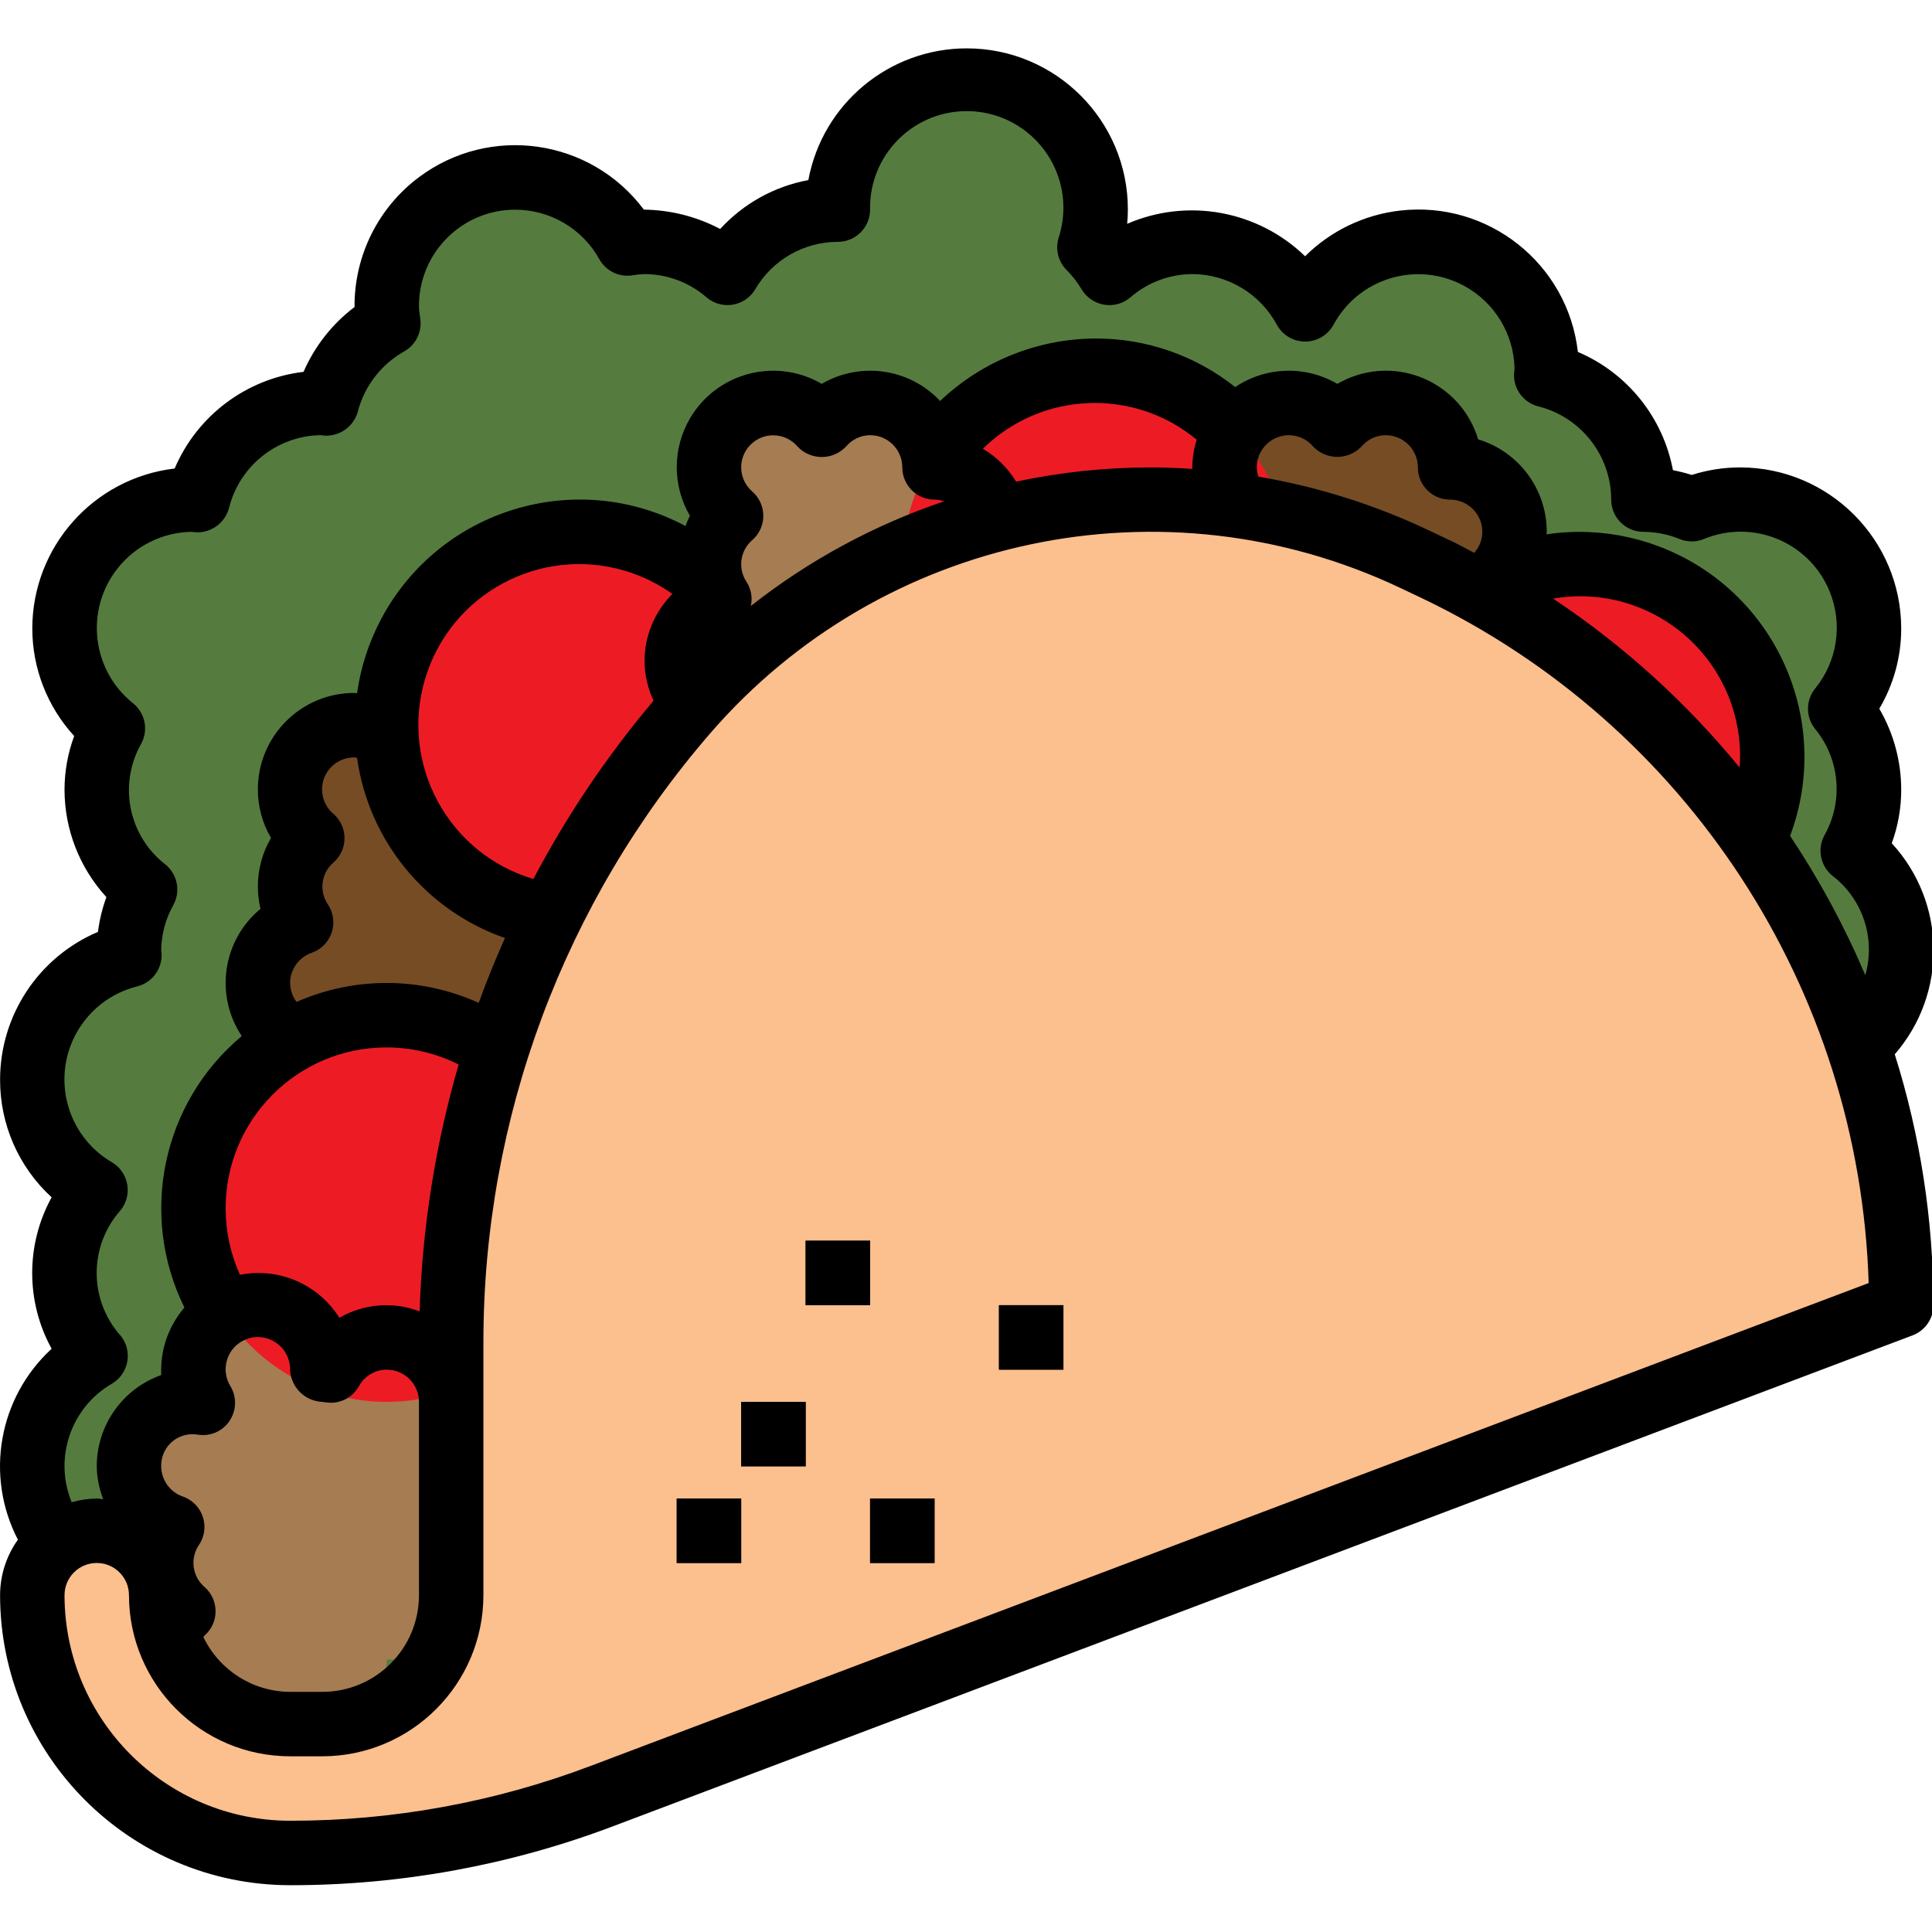 <svg height="425pt" viewBox="0 -10 425.65 425" width="425pt" xmlns="http://www.w3.org/2000/svg"><path d="m408.219 177.133c5.609-10.02 4.508-22.445-2.77-31.324 9.805-12.16 7.895-29.965-4.266-39.77-8.02-6.465-18.926-8.059-28.461-4.16-3.379-1.391-6.996-2.113-10.648-2.129-.023-12.957-8.832-24.25-21.398-27.422 0-.328.098-.641.098-.973.059-15.633-12.566-28.352-28.199-28.41-10.461-.035-20.094 5.703-25.043 14.922-7.293-13.691-24.301-18.875-37.988-11.582-1.848.984-3.578 2.172-5.16 3.539-1.223-2.059-2.699-3.953-4.395-5.645.887-2.688 1.355-5.492 1.398-8.32 0-15.684-12.711-28.395-28.395-28.395-15.684 0-28.398 12.711-28.398 28.395-9.996.02-19.242 5.316-24.312 13.938-5.934-5.457-14.066-7.848-22.008-6.461-7.574-13.676-24.797-18.625-38.473-11.055-9.039 5.008-14.633 14.543-14.594 24.875.043 1.254.168 2.5.375 3.734-6.762 3.777-11.676 10.16-13.602 17.664-.328 0-.637-.102-.973-.102-12.957.023-24.254 8.832-27.422 21.398-.328-.016-.641-.102-.977-.102-15.617-.066-28.336 12.539-28.406 28.16-.039 8.656 3.891 16.852 10.66 22.246-6.711 11.961-3.699 27.035 7.098 35.496-2.297 4.125-3.52 8.766-3.547 13.488 0 .332.082.645.098.973-15.129 3.773-24.332 19.102-20.559 34.23 1.84 7.355 6.559 13.668 13.098 17.508-9.117 10.484-9.117 26.078 0 36.562-13.473 7.941-17.953 25.305-10.008 38.777 5.105 8.656 14.418 13.961 24.469 13.934l-.445 23.957 38.602 12.871 316.801-150.414c15.621.066 28.34-12.539 28.406-28.16.039-8.656-3.887-16.855-10.656-22.246zm0 0" fill="#557c3e"/><path d="m94.508 309.176c5.91-5.109 6.559-14.043 1.449-19.957-5.109-5.91-14.043-6.562-19.957-1.449-1.262 1.09-2.316 2.391-3.125 3.848-.617-.105-1.242-.168-1.867-.191.047-7.84-6.27-14.234-14.113-14.281-7.84-.051-14.234 6.27-14.281 14.109-.016 2.641.703 5.23 2.078 7.484-.688-.125-1.383-.195-2.078-.211-7.824-.016-14.176 6.312-14.191 14.137-.008 6.043 3.816 11.43 9.527 13.406-4.027 5.926-2.965 13.926 2.461 18.598-5.898 5.117-6.535 14.051-1.418 19.949 5.117 5.902 14.047 6.539 19.949 1.422.504-.441.98-.914 1.418-1.422 5.105 5.914 14.031 6.57 19.945 1.469 3.129-2.703 4.918-6.637 4.902-10.766 7.812.031 14.168-6.273 14.203-14.082.016-4.133-1.773-8.066-4.902-10.766 5.879-5.039 6.566-13.891 1.527-19.77-.469-.547-.98-1.059-1.527-1.527zm0 0" fill="#a67c52"/><path d="m122.902 209.789c5.91 5.109 6.562 14.043 1.449 19.957-5.109 5.91-14.043 6.559-19.953 1.449-1.262-1.09-2.32-2.395-3.129-3.852-.617.109-1.238.172-1.867.191.047 7.844-6.27 14.238-14.109 14.285-7.844.047-14.238-6.27-14.285-14.113-.016-2.637.703-5.23 2.078-7.484-.684.125-1.379.199-2.078.215-7.82.016-14.176-6.312-14.188-14.137-.012-6.043 3.812-11.43 9.523-13.406-4.023-5.926-2.965-13.93 2.465-18.602-5.902-5.117-6.539-14.047-1.422-19.949 5.117-5.898 14.047-6.535 19.949-1.418.504.438.98.914 1.418 1.418 5.105-5.91 14.035-6.566 19.945-1.465 3.129 2.699 4.922 6.633 4.902 10.766 7.812-.031 14.168 6.273 14.203 14.082.02 4.133-1.773 8.066-4.902 10.766 5.879 5.039 6.566 13.887 1.527 19.77-.469.547-.98 1.059-1.527 1.527zm0 0" fill="#754c24"/><path d="m215.191 138.797c5.91 5.109 6.562 14.043 1.449 19.957-5.109 5.91-14.043 6.559-19.953 1.449-1.262-1.09-2.32-2.395-3.129-3.852-.617.109-1.238.172-1.867.195.047 7.84-6.27 14.234-14.109 14.281-7.844.047-14.238-6.27-14.285-14.109-.016-2.641.707-5.234 2.082-7.484-.688.125-1.383.195-2.082.211-7.82.016-14.176-6.312-14.188-14.137-.012-6.043 3.812-11.43 9.523-13.406-4.023-5.926-2.965-13.93 2.465-18.602-5.902-5.113-6.539-14.047-1.422-19.945 5.117-5.902 14.047-6.539 19.949-1.422.508.441.98.914 1.422 1.422 5.102-5.914 14.031-6.57 19.945-1.469 3.125 2.703 4.918 6.633 4.898 10.766 7.812-.031 14.172 6.273 14.203 14.082.02 4.133-1.773 8.066-4.902 10.766 5.883 5.039 6.566 13.891 1.527 19.77-.469.547-.98 1.059-1.527 1.527zm0 0" fill="#a67c52"/><path d="m328.777 138.797c5.91 5.109 6.562 14.043 1.453 19.957-5.113 5.91-14.047 6.559-19.957 1.449-1.262-1.09-2.32-2.395-3.125-3.852-.621.109-1.242.172-1.871.195.051 7.84-6.27 14.234-14.109 14.281-7.844.047-14.238-6.27-14.285-14.109-.016-2.641.707-5.234 2.082-7.484-.688.125-1.383.195-2.082.211-7.82.016-14.172-6.312-14.188-14.137-.012-6.043 3.812-11.43 9.523-13.406-4.023-5.926-2.965-13.93 2.465-18.602-5.902-5.113-6.535-14.047-1.422-19.945 5.117-5.902 14.047-6.539 19.949-1.422.508.441.98.914 1.422 1.422 5.102-5.914 14.031-6.57 19.945-1.469 3.129 2.703 4.918 6.633 4.902 10.766 7.809-.031 14.168 6.273 14.199 14.082.02 4.133-1.773 8.066-4.902 10.766 5.883 5.039 6.566 13.891 1.531 19.77-.473.547-.984 1.059-1.531 1.527zm0 0" fill="#754c24"/><g fill="#ed1c24"><path d="m127.801 255.934c0 23.523-19.07 42.594-42.594 42.594-23.523 0-42.598-19.07-42.598-42.594 0-23.527 19.074-42.598 42.598-42.598 23.523 0 42.594 19.07 42.594 42.598zm0 0"/><path d="m283.984 113.949c0 23.523-19.07 42.594-42.598 42.594-23.523 0-42.594-19.07-42.594-42.594 0-23.523 19.07-42.594 42.594-42.594 23.527 0 42.598 19.07 42.598 42.594zm0 0"/><path d="m390.469 156.543c0 23.527-19.07 42.598-42.594 42.598-23.527 0-42.598-19.07-42.598-42.598 0-23.523 19.07-42.594 42.598-42.594 23.523 0 42.594 19.07 42.594 42.594zm0 0"/><path d="m170.395 149.445c0 23.523-19.07 42.594-42.594 42.594-23.523 0-42.594-19.07-42.594-42.594 0-23.523 19.07-42.594 42.594-42.594 23.523 0 42.594 19.07 42.594 42.594zm0 0"/></g><path d="m7.113 341.121c0 31.367 25.43 56.793 56.793 56.793 23.473 0 46.746-4.25 68.699-12.543l286.262-108.141c0-69.363-39.969-132.52-102.652-162.211l-4.707-2.234c-18.121-8.582-37.922-13.035-57.973-13.035-39.262.012-76.59 17.059-102.305 46.727-33.418 38.539-51.816 87.832-51.824 138.84v55.805c0 15.684-12.715 28.398-28.398 28.398h-7.098c-15.684 0-28.398-12.715-28.398-28.398 0-7.84-6.355-14.199-14.195-14.199-7.844 0-14.203 6.359-14.203 14.199zm0 0" fill="#fcbf8e"/><path d="m149.102 319.82h14.195v14.199h-14.195zm0 0"/><path d="m163.297 298.523h14.199v14.199h-14.199zm0 0"/><path d="m191.695 319.82h14.199v14.199h-14.199zm0 0"/><path d="m177.496 263.027h14.199v14.199h-14.199zm0 0"/><path d="m220.09 277.227h14.195v14.199h-14.195zm0 0"/><path d="m63.91 405.016c24.328.016 48.457-4.391 71.211-13.008l286.258-108.133c2.762-1.047 4.59-3.691 4.586-6.645-.02-18.75-2.891-37.391-8.52-55.273 11.652-13.406 11.371-33.43-.66-46.5 1.383-3.785 2.09-7.785 2.082-11.812-.008-6.266-1.672-12.414-4.828-17.828 3.164-5.348 4.832-11.453 4.828-17.668-.023-19.594-15.902-35.473-35.496-35.496-3.617.004-7.207.562-10.652 1.66-1.359-.43-2.742-.777-4.145-1.051-2.188-11.637-10.047-21.414-20.941-26.051-2.215-19.418-19.75-33.359-39.168-31.141-7.91.902-15.285 4.449-20.934 10.062-10.418-10.094-25.891-12.914-39.199-7.148.098-1.051.156-2.129.156-3.125.016-19.602-15.863-35.508-35.465-35.527-17.117-.012-31.809 12.191-34.934 29.02-7.469 1.383-14.289 5.164-19.422 10.77-5.188-2.734-10.953-4.195-16.816-4.262-11.707-15.652-33.891-18.855-49.547-7.148-8.965 6.703-14.227 17.254-14.195 28.449v.156c-4.91 3.715-8.777 8.633-11.234 14.281-12.594 1.5-23.426 9.625-28.395 21.297-17.875 2.113-31.344 17.254-31.367 35.254.012 8.77 3.305 17.219 9.23 23.684-1.402 3.781-2.121 7.777-2.129 11.812.008 8.77 3.301 17.219 9.227 23.68-.91 2.477-1.531 5.047-1.859 7.66-13.066 5.543-21.555 18.359-21.566 32.551-.031 9.855 4.09 19.27 11.359 25.926-5.711 10.391-5.711 22.977 0 33.367-11.688 10.734-14.734 27.973-7.434 42.062-2.547 3.57-3.922 7.844-3.926 12.23.039 35.27 28.621 63.855 63.895 63.895zm66.191-26.27c-21.152 8-43.578 12.09-66.191 12.07-27.434-.031-49.664-22.262-49.695-49.695 0-3.922 3.18-7.098 7.098-7.098 3.922 0 7.102 3.18 7.102 7.098.023 19.594 15.902 35.473 35.496 35.496h7.098c19.594-.023 35.473-15.902 35.496-35.496v-55.805c.004-49.289 17.777-96.926 50.055-134.176 37.73-43.543 99.852-56.605 151.922-31.945l4.707 2.23c58.484 27.918 96.492 86.148 98.508 150.926zm-80.391-122.812c-.031-19.574 15.809-35.465 35.383-35.496 5.543-.008 11.008 1.281 15.957 3.77-5.141 17.691-8.027 35.961-8.598 54.379-5.805-2.215-12.305-1.691-17.684 1.418-4.629-7.391-13.34-11.156-21.898-9.469-2.078-4.59-3.156-9.566-3.16-14.602zm14.199-49.695c.023-3.004 1.938-5.672 4.777-6.652 3.699-1.297 5.648-5.348 4.348-9.047-.195-.566-.465-1.105-.797-1.602-2.008-2.961-1.465-6.957 1.262-9.27 2.941-2.594 3.223-7.082.629-10.023-.195-.223-.406-.43-.629-.629-2.996-2.484-3.406-6.93-.922-9.926 1.363-1.641 3.395-2.578 5.531-2.547.188.035.375.074.559.129 2.578 18.277 15.152 33.582 32.578 39.664-2.086 4.699-4.027 9.453-5.777 14.289-12.742-5.773-27.336-5.852-40.133-.211-.91-1.203-1.41-2.668-1.426-4.176zm100.594-88.328c-2.008-2.961-1.461-6.957 1.262-9.27 2.941-2.594 3.223-7.082.629-10.023-.195-.223-.406-.43-.629-.629-2.957-2.527-3.309-6.977-.777-9.938 2.527-2.961 6.977-3.309 9.938-.781.281.238.543.5.781.781 2.777 2.953 7.422 3.094 10.375.316.109-.102.215-.207.316-.316 1.316-1.566 3.25-2.477 5.297-2.5 3.922 0 7.098 3.18 7.098 7.102 0 3.918 3.18 7.098 7.098 7.098.727.012 1.445.137 2.133.367-15.41 5.203-29.816 13-42.598 23.059.402-1.805.07-3.699-.922-5.266zm218.746 40.848c-11.762-14.375-25.605-26.91-41.07-37.199 19.16-3.305 37.371 9.547 40.68 28.707.355 2.074.527 4.176.512 6.277 0 .746-.07 1.477-.121 2.215zm-58.469-47.285c-1.844-.953-3.641-1.98-5.531-2.84l-4.707-2.23c-11.832-5.586-24.375-9.527-37.277-11.707-.242-.656-.371-1.344-.383-2.043 0-3.922 3.18-7.098 7.098-7.098 2.043.012 3.98.91 5.305 2.469 2.777 2.953 7.426 3.094 10.375.316.109-.105.215-.207.316-.316 1.324-1.559 3.262-2.461 5.305-2.469 3.922 0 7.098 3.176 7.098 7.098s3.18 7.098 7.098 7.098c3.922 0 7.102 3.18 7.102 7.098 0 1.715-.641 3.363-1.797 4.625zm-62.098-18.488c-3.059-.207-6.117-.332-9.18-.332-9.961.004-19.895 1.055-29.637 3.129-1.812-2.977-4.324-5.461-7.32-7.238 12.867-12.648 33.219-13.508 47.109-1.996-.625 1.977-.949 4.031-.973 6.105zm-120.684 42.262c.023 3.043.703 6.047 1.988 8.805-10.215 12.098-19.09 25.27-26.469 39.277-18.75-5.566-29.441-25.277-23.875-44.031 5.566-18.75 25.277-29.441 44.031-23.875 3.746 1.113 7.281 2.836 10.465 5.102-3.895 3.914-6.102 9.199-6.141 14.723zm-91.41 167.441c1.531-2.289 1.598-5.254.18-7.609-2.059-3.34-1.023-7.711 2.312-9.77 3.336-2.059 7.711-1.023 9.77 2.312.703 1.145 1.07 2.465 1.055 3.809.164 3.836 3.223 6.914 7.059 7.098l1 .129c2.871.387 5.688-1.02 7.098-3.551 1.223-2.258 3.578-3.668 6.145-3.676 3.918 0 7.098 3.176 7.098 7.098v42.594c0 11.762-9.535 21.297-21.297 21.297h-7.102c-8.148-.035-15.562-4.723-19.094-12.066.105-.113.156-.262.277-.363 2.938-2.594 3.219-7.078.629-10.02-.199-.223-.41-.434-.629-.629-2.727-2.316-3.27-6.312-1.266-9.273 2.195-3.246 1.348-7.66-1.902-9.855-.512-.348-1.062-.625-1.648-.828-2.836-.988-4.742-3.656-4.762-6.66-.098-3.809 2.91-6.977 6.719-7.074.465-.012.93.023 1.387.102 2.727.441 5.457-.758 6.973-3.062zm-24.137-18.871c-6.871-7.828-6.871-19.543 0-27.375 2.535-2.988 2.168-7.469-.82-10.004-.301-.254-.621-.484-.961-.688-10.078-5.887-13.473-18.828-7.586-28.91 2.879-4.926 7.625-8.477 13.164-9.852 3.246-.82 5.477-3.797 5.355-7.141.008-.238-.023-.48-.094-.711.031-3.535.957-7.008 2.691-10.094 1.641-3.012.895-6.77-1.777-8.922-8.129-6.309-10.395-17.625-5.324-26.574 1.645-3.012.898-6.77-1.773-8.922-9.156-7.293-10.668-20.633-3.371-29.789 3.93-4.934 9.855-7.863 16.164-7.988.262 0 .965.109 1.227.113 3.312.059 6.238-2.141 7.102-5.336 2.293-9.273 10.516-15.859 20.066-16.074.266.035.969.105 1.23.113 3.309.059 6.234-2.141 7.098-5.336 1.469-5.617 5.156-10.395 10.215-13.234 2.52-1.422 3.926-4.23 3.551-7.098l-.113-.824c-.109-.668-.176-1.34-.191-2.016-.043-11.711 9.418-21.238 21.129-21.281 7.738-.027 14.879 4.16 18.625 10.93 1.414 2.531 4.23 3.941 7.102 3.551l.707-.102c.707-.113 1.418-.18 2.129-.195 5.031.02 9.891 1.848 13.688 5.145 2.988 2.539 7.473 2.172 10.008-.816.254-.301.484-.621.684-.957 3.777-6.484 10.715-10.469 18.219-10.473 3.918 0 7.098-3.18 7.098-7.098-.223-11.762 9.129-21.477 20.887-21.699 11.762-.223 21.477 9.129 21.699 20.887.047 2.383-.309 4.758-1.051 7.023-.77 2.512-.086 5.242 1.77 7.098 1.273 1.277 2.383 2.707 3.301 4.258 1.082 1.801 2.898 3.035 4.969 3.375 2.059.348 4.168-.234 5.758-1.594 3.789-3.293 8.637-5.121 13.66-5.152 7.785.035 14.934 4.324 18.633 11.176 1.879 3.441 6.191 4.711 9.633 2.832 1.195-.652 2.18-1.637 2.836-2.832 5.562-10.316 18.434-14.164 28.75-8.602 6.734 3.633 10.988 10.613 11.141 18.262-.035.234-.105.91-.113 1.137-.141 3.352 2.086 6.348 5.336 7.176 9.43 2.363 16.051 10.824 16.074 20.547 0 3.918 3.18 7.098 7.098 7.098 2.738.004 5.449.543 7.98 1.582 1.711.703 3.629.703 5.34 0 10.797-4.48 23.184.641 27.664 11.441 2.988 7.199 1.777 15.461-3.152 21.5-2.094 2.598-2.094 6.305 0 8.902 5.457 6.637 6.27 15.945 2.051 23.426-1.641 3.012-.895 6.77 1.773 8.926 6.676 5.121 9.539 13.805 7.227 21.891-4.559-10.719-10.105-20.992-16.566-30.688 9.602-25.652-3.41-54.23-29.062-63.832-5.582-2.09-11.492-3.156-17.453-3.148-2.398.012-4.797.191-7.168.547 0-.184.07-.363.07-.547 0-9.383-6.137-17.656-15.117-20.383-3.375-11.227-15.211-17.59-26.438-14.215-1.605.484-3.145 1.152-4.59 1.996-7.012-4.105-15.758-3.832-22.5.711-8.734-6.957-19.578-10.734-30.746-10.707-12.758.047-25.016 4.973-34.258 13.766-6.754-7.188-17.574-8.75-26.082-3.77-10.137-5.91-23.141-2.488-29.051 7.645-3.859 6.613-3.859 14.793 0 21.406-.363.738-.684 1.496-.961 2.27-24.145-12.867-54.156-3.727-67.023 20.418-2.73 5.121-4.539 10.676-5.344 16.422-.191 0-.371-.066-.562-.066-11.73-.031-21.262 9.457-21.293 21.188-.012 3.781.988 7.496 2.895 10.762-1.891 3.23-2.891 6.906-2.898 10.648.004 1.672.199 3.34.582 4.969-8.355 6.902-10.137 19.008-4.129 28.027-17.512 14.637-22.727 39.352-12.629 59.816-3.281 3.805-5.098 8.652-5.121 13.672v1.199c-8.504 3.023-14.191 11.07-14.195 20.098.039 2.48.52 4.934 1.418 7.242-.477 0-.93-.141-1.418-.141-1.871.027-3.727.301-5.523.816-3.996-9.711-.195-20.875 8.895-26.133 3.367-2.004 4.473-6.363 2.465-9.73-.199-.34-.43-.66-.684-.961h-.012zm0 0"/><path d="m149.098 319.824h14.199v14.199h-14.199zm0 0"/><path d="m163.297 298.527h14.199v14.199h-14.199zm0 0"/><path d="m191.695 319.824h14.195v14.199h-14.195zm0 0"/><path d="m177.496 263.031h14.199v14.199h-14.199zm0 0"/><path d="m220.09 277.23h14.199v14.199h-14.199zm0 0"/></svg>